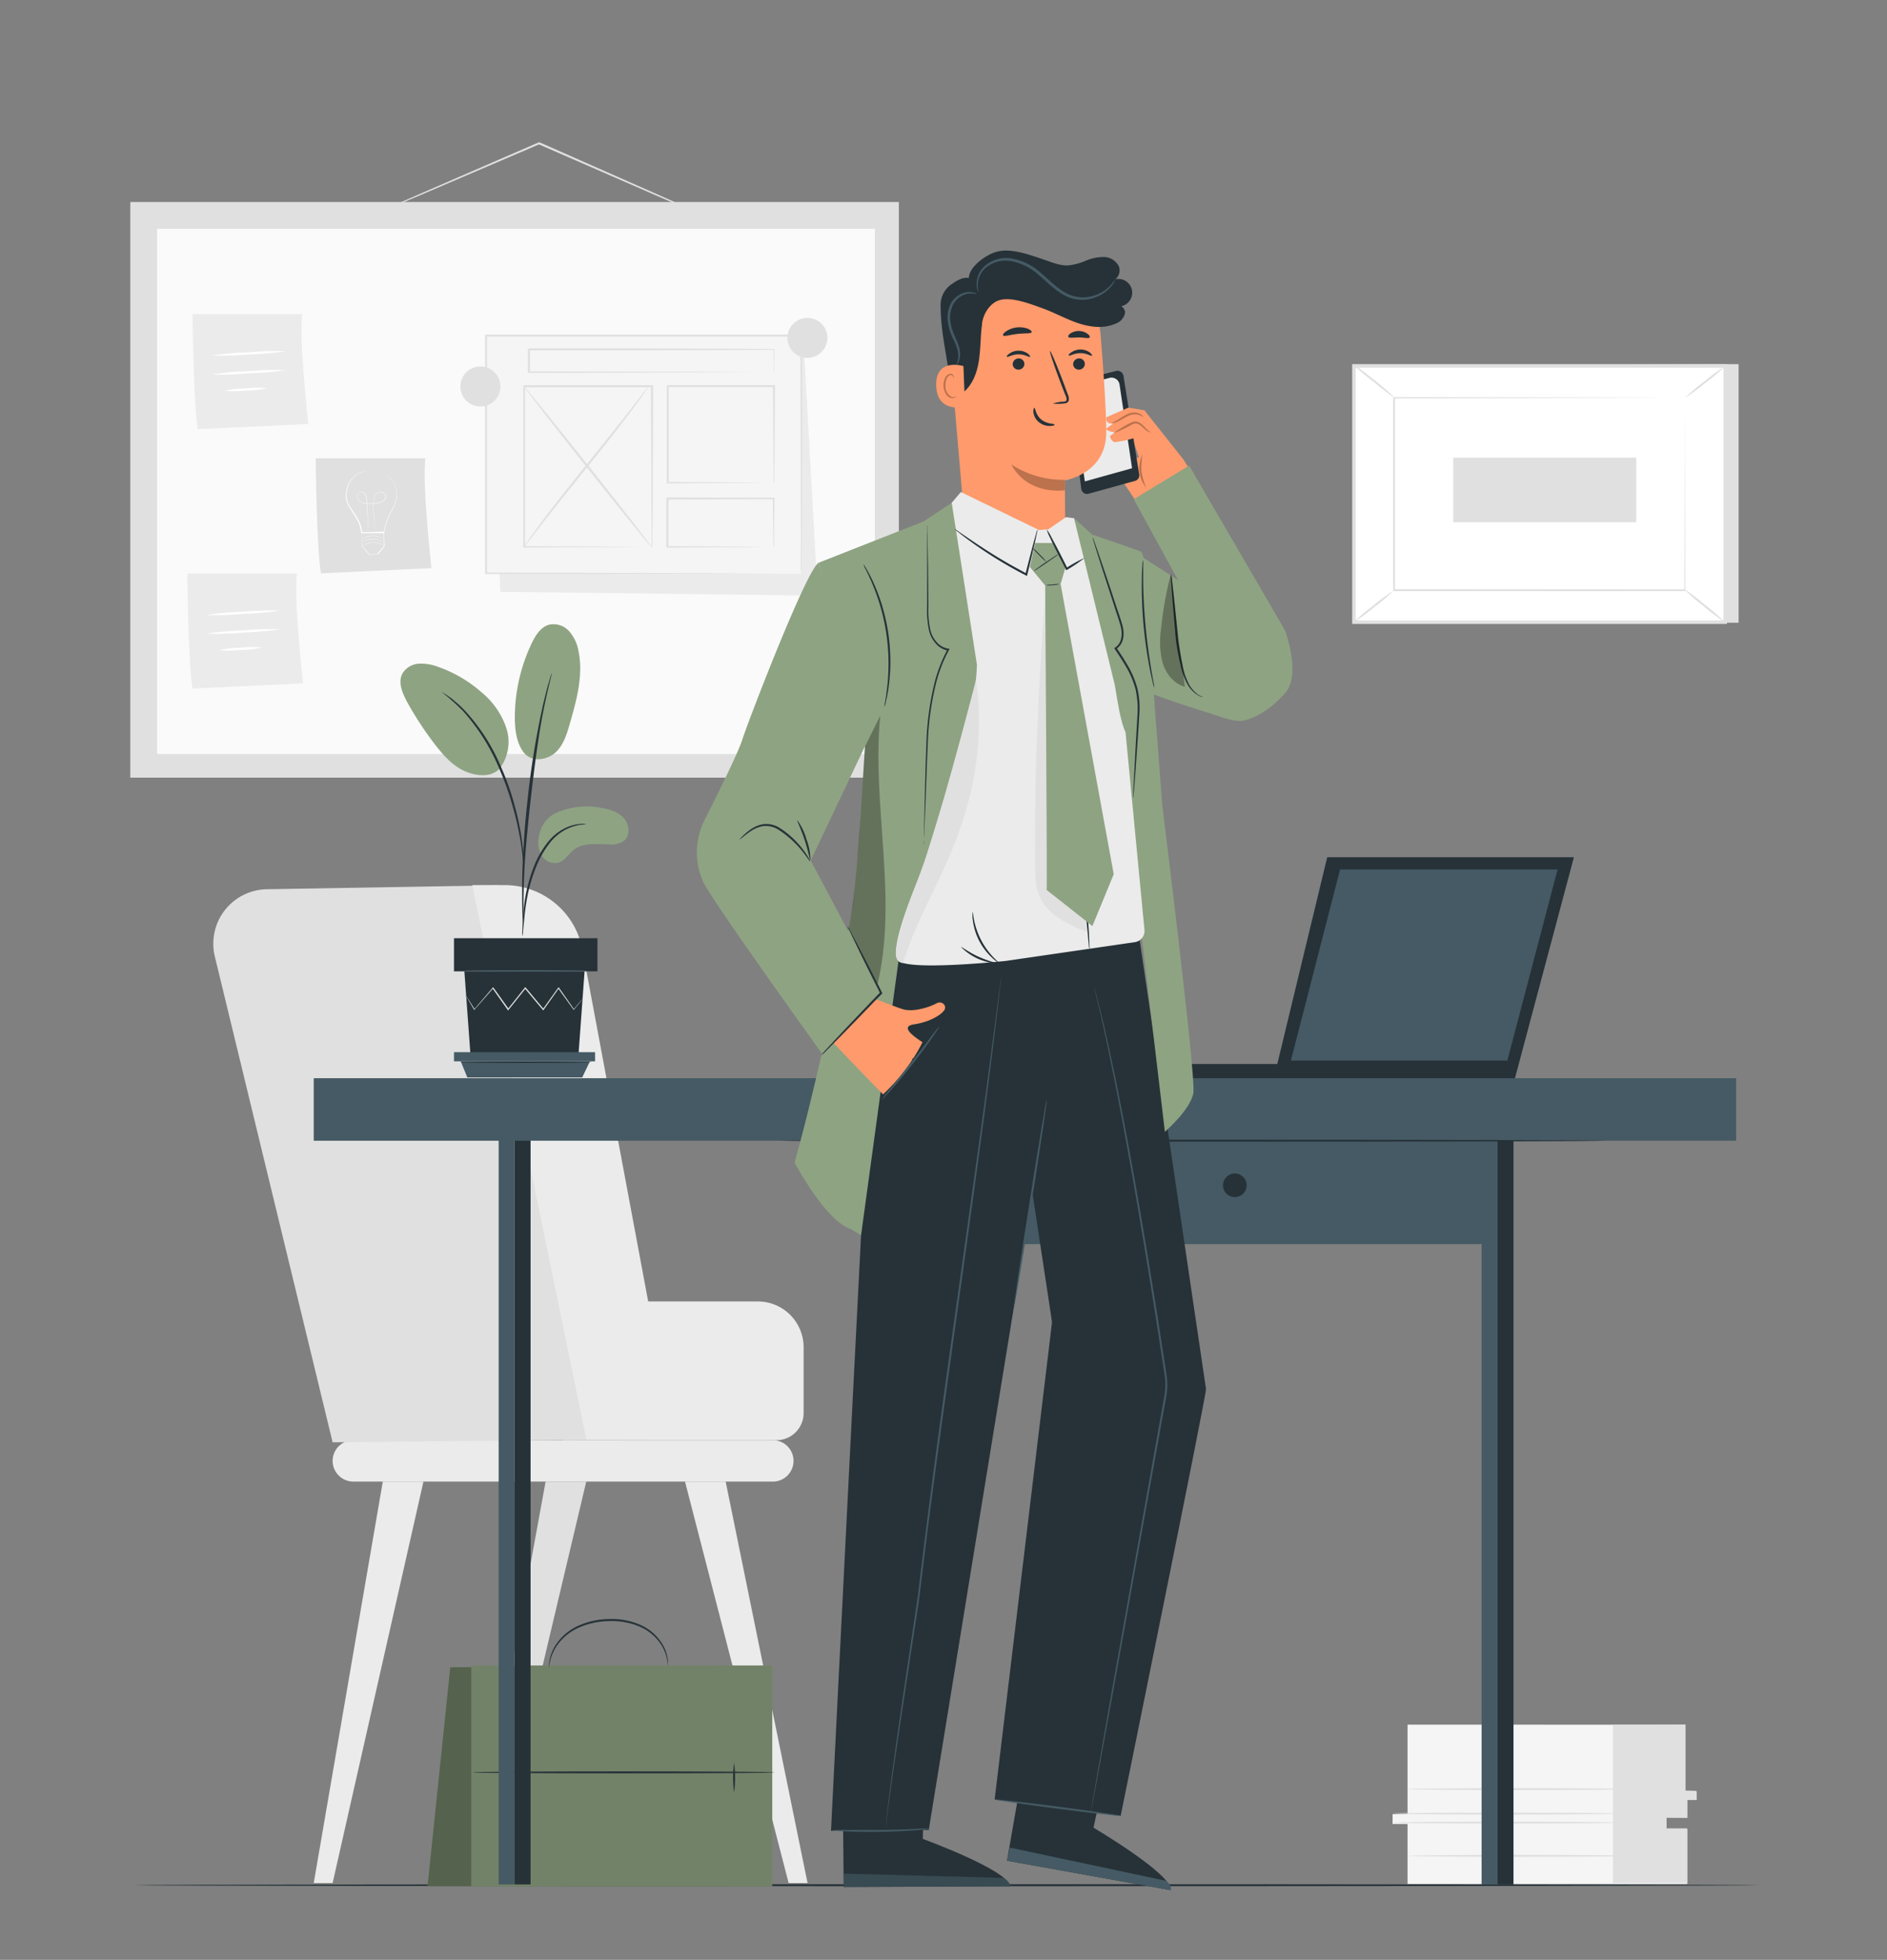 <svg xmlns="http://www.w3.org/2000/svg" viewBox="0 0 479.49 497.87"><rect x="0" y="0" width="479.49" height="497.87" fill="#808080" stroke="none"/><defs><style>.cls-1{fill:#e0e0e0;}.cls-2{fill:#fff;}.cls-3{fill:#fafafa;}.cls-4{fill:#ebebeb;}.cls-5{fill:#f5f5f5;}.cls-6{fill:#263238;}.cls-7{fill:#8ea382;}.cls-8{opacity:0.4;}.cls-9{opacity:0.2;}.cls-10{fill:#455a64;}.cls-11{fill:#ff9a6c;}.cls-12{fill:#bb724d;}.cls-13{opacity:0.6;}.cls-14{opacity:0.3;}</style></defs><title>login2</title><g id="Desk"><polygon class="cls-1" points="441.78 92.5 441.78 158.19 347.44 158.19 344.04 92.96 441.78 92.5"/><rect class="cls-2" x="358.67" y="78.33" width="65.09" height="94.35" transform="translate(265.7 516.72) rotate(-90)"/><path class="cls-1" d="M438.83,158.5H343.59v-66h95.24Zm-94.34-.9h93.45V93.41H344.49Z"/><rect class="cls-2" x="354.26" y="101.05" width="73.91" height="48.92"/><path class="cls-1" d="M428.17,101.05h-1.42l-4.06,0-15.23.06-53.2.1.21-.21c0,14.94,0,31.5,0,48.91h0l-.23-.24,73.91.05L428,150c0-14.89.07-27.1.1-35.6,0-4.24,0-7.56.05-9.84,0-1.12,0-2,0-2.58s0-.9,0-.9,0,.28,0,.86,0,1.44,0,2.55c0,2.26,0,5.57,0,9.8,0,8.53.06,20.77.1,35.71v.18h-.18l-73.91,0H354V150h0c0-17.41,0-34,0-48.91v-.22h.22l53.34.11,15.18.06,4,0,1,0Z"/><path class="cls-1" d="M344,92.78a7.64,7.64,0,0,1,1.62,1c1,.7,2.28,1.69,3.7,2.82s2.67,2.21,3.55,3a7.85,7.85,0,0,1,1.35,1.38,64,64,0,0,1-5.19-4A51.13,51.13,0,0,1,344,92.78Z"/><path class="cls-1" d="M438.38,93a46.38,46.38,0,0,1-5,4.23,46.26,46.26,0,0,1-5.25,3.86,46.38,46.38,0,0,1,5-4.23A46.26,46.26,0,0,1,438.38,93Z"/><path class="cls-2" d="M438.31,158.06l-10.52-8.52"/><path class="cls-1" d="M427.79,149.54a48.83,48.83,0,0,1,5.41,4.08,49.55,49.55,0,0,1,5.11,4.44A50.41,50.41,0,0,1,432.9,154,49.55,49.55,0,0,1,427.79,149.54Z"/><path class="cls-1" d="M344,158.05a45.35,45.35,0,0,1,4.91-4.18,44.82,44.82,0,0,1,5.2-3.82,44.73,44.73,0,0,1-4.91,4.19A45.39,45.39,0,0,1,344,158.05Z"/><rect class="cls-1" x="384.33" y="101.23" width="16.38" height="46.5" transform="translate(268.04 516.99) rotate(-90)"/><path class="cls-1" d="M181,55.69s-.08,0-.23-.07l-.67-.26-2.52-1-9.24-4L137.9,37.1l-1.05-.46h.22l-29.8,12.74-9,3.79-2.46,1a5.67,5.67,0,0,1-.87.32,5.14,5.14,0,0,1,.82-.42L98.17,53l9-3.95,29.73-12.89.11,0,.11,0,1.05.46L168.46,50l9.18,4.12,2.48,1.15.64.31A.88.88,0,0,1,181,55.69Z"/><rect class="cls-1" x="33.11" y="51.32" width="195.29" height="146.23"/><rect class="cls-3" x="39.93" y="58.12" width="182.37" height="133.42"/><path class="cls-1" d="M80.22,116.42s.19,22.39,1.33,29.23l28.09-1.33s-2.47-22-1.52-27.9Z"/><path class="cls-2" d="M94.05,119.58h.41a6.62,6.62,0,0,1,1.17.06,6.22,6.22,0,0,1,1.78.53,5.68,5.68,0,0,1,2,1.54,6.86,6.86,0,0,1,1.35,2.7,6.53,6.53,0,0,1-.3,3.47,10.38,10.38,0,0,1-.79,1.74,18,18,0,0,0-.9,1.75,14.72,14.72,0,0,0-1.13,4l0,.09h-.09l-2.77,0-2.91,0h-.1v-.1a8.16,8.16,0,0,0-1.35-3.84c-.33-.58-.7-1.12-1-1.66a15.05,15.05,0,0,1-1-1.61,5.38,5.38,0,0,1-.44-3.42,7.22,7.22,0,0,1,1.08-2.8,5.39,5.39,0,0,1,1.83-1.65,6.93,6.93,0,0,1,1.72-.67,7.14,7.14,0,0,1,1.15-.18,1.63,1.63,0,0,1,.3,0h.1s0,0-.1,0l-.3,0a8,8,0,0,0-1.13.22,6.92,6.92,0,0,0-1.69.69,5.38,5.38,0,0,0-1.77,1.63,7.28,7.28,0,0,0-1,2.74,5.26,5.26,0,0,0,.44,3.32,17.1,17.1,0,0,0,1,1.58c.34.54.72,1.09,1.06,1.66a8.54,8.54,0,0,1,1.38,3.94l-.1-.1,2.91-.05,2.77,0-.1.09a15,15,0,0,1,1.16-4,16.36,16.36,0,0,1,.91-1.77,9.24,9.24,0,0,0,.78-1.7,6.28,6.28,0,0,0,.31-3.37,6.57,6.57,0,0,0-1.29-2.65,5.8,5.8,0,0,0-1.88-1.53,6.59,6.59,0,0,0-1.75-.56,7.2,7.2,0,0,0-1.16-.09h-.3C94.09,119.59,94.05,119.59,94.05,119.58Z"/><path class="cls-2" d="M95.49,135.19a.62.62,0,0,0,0-.09l0-.26c0-.24-.08-.57-.15-1-.12-.87-.31-2.13-.44-3.7,0-.39-.06-.81-.07-1.24s0-.87,0-1.34a3.7,3.7,0,0,1,.32-1.4,2.12,2.12,0,0,1,1.07-1.08,1.45,1.45,0,0,1,1.53.29,1.11,1.11,0,0,1,.33.77,1.4,1.4,0,0,1-.29.81,1.81,1.81,0,0,1-.68.54,3,3,0,0,1-.83.28,10.44,10.44,0,0,1-1.77.21,10.63,10.63,0,0,1-1.79-.09,3.38,3.38,0,0,1-.84-.24,2.11,2.11,0,0,1-.71-.51,1.59,1.59,0,0,1-.41-.75,1.31,1.31,0,0,1,.1-.83,1.13,1.13,0,0,1,.59-.57,1,1,0,0,1,.8,0,1.44,1.44,0,0,1,.59.5,2.15,2.15,0,0,1,.3.7,8,8,0,0,1,.14,1.44c.05.92.1,1.78.14,2.57.08,1.57.14,2.84.19,3.72,0,.44,0,.78,0,1v.26a.21.21,0,0,1,0,.09.62.62,0,0,0,0-.09c0-.06,0-.15,0-.26s0-.58-.07-1c0-.89-.12-2.16-.21-3.73-.05-.79-.1-1.65-.15-2.57a8.64,8.64,0,0,0-.14-1.42,2,2,0,0,0-.29-.67,1.4,1.4,0,0,0-.57-.48.92.92,0,0,0-.73,0,1.05,1.05,0,0,0-.54.54,1.14,1.14,0,0,0-.1.77,1.51,1.51,0,0,0,.39.71,2.54,2.54,0,0,0,1.51.73,11.41,11.41,0,0,0,1.76.08,10.2,10.2,0,0,0,1.76-.2,4.28,4.28,0,0,0,.81-.27,1.76,1.76,0,0,0,.65-.52,1.26,1.26,0,0,0,.27-.76,1,1,0,0,0-.3-.71,1.37,1.37,0,0,0-1.44-.27,2.07,2.07,0,0,0-1,1,3.75,3.75,0,0,0-.32,1.38c0,.45,0,.9,0,1.33s0,.84.06,1.23c.12,1.57.3,2.84.41,3.71.06.43.11.77.14,1l0,.27Z"/><path class="cls-2" d="M91.8,135.33s0,.35.07.94.08,1.49.12,2.43l0-.06,1.89,2.18-.1,0,2.19-.12-.09,0L97,139.37l.54-.66,0,.08c0-1.28,0-2.49-.08-3.6l.12.12-4.08,0H92.24a2.3,2.3,0,0,1-.44,0,1.7,1.7,0,0,1,.39,0l1.15-.06,4.15-.17h.12v.12c0,1.1.07,2.32.11,3.6v0l0,0-.54.67c-.38.45-.74.9-1.09,1.32l0,0H96l-2.18.11h-.06l0,0-1.86-2.21,0,0v0c0-1,0-1.8,0-2.5A5.79,5.79,0,0,1,91.8,135.33Z"/><path class="cls-2" d="M97.44,138.5l-.21-.09a5,5,0,0,0-.57-.22,5.38,5.38,0,0,0-3.92.12c-.24.09-.43.19-.56.25s-.19.11-.2.1l.19-.13a4.22,4.22,0,0,1,.54-.28,5.12,5.12,0,0,1,2-.45,5,5,0,0,1,2,.33,4.24,4.24,0,0,1,.57.25Z"/><path class="cls-2" d="M97.44,137.62a1,1,0,0,1-.21-.08,4.68,4.68,0,0,0-.57-.23,5.67,5.67,0,0,0-2-.3,5.44,5.44,0,0,0-2,.42c-.24.1-.43.19-.56.26l-.2.1.19-.13a4,4,0,0,1,.54-.29,5.25,5.25,0,0,1,4-.12,6.1,6.1,0,0,1,.57.25Z"/><path class="cls-2" d="M97.39,136.79s-.08,0-.21-.09a5,5,0,0,0-.57-.22,5.44,5.44,0,0,0-2-.3,5.55,5.55,0,0,0-2,.42l-.55.26-.2.1a.61.61,0,0,1,.18-.13,5.11,5.11,0,0,1,.55-.29,5.3,5.3,0,0,1,2-.45,5.48,5.48,0,0,1,2,.33,3.53,3.53,0,0,1,.56.25Z"/><path class="cls-4" d="M48.93,79.8s.19,22.4,1.33,29.23l28.09-1.33s-2.47-22-1.52-27.9Z"/><path class="cls-2" d="M72.6,89.21a81,81,0,0,1-9.41.84,82.18,82.18,0,0,1-9.44.29,81,81,0,0,1,9.41-.84A82.16,82.16,0,0,1,72.6,89.21Z"/><path class="cls-2" d="M72.61,94a81.28,81.28,0,0,1-9.41.84,81,81,0,0,1-9.44.3,79.53,79.53,0,0,1,9.4-.85A82.34,82.34,0,0,1,72.61,94Z"/><path class="cls-2" d="M67.83,98.61a26.72,26.72,0,0,1-5.35.6,26.65,26.65,0,0,1-5.39.05,25.91,25.91,0,0,1,5.36-.6A26.57,26.57,0,0,1,67.83,98.61Z"/><path class="cls-4" d="M47.6,145.69s.19,22.4,1.33,29.23L77,173.6s-2.47-22-1.52-27.91Z"/><path class="cls-2" d="M71.27,155.1a81,81,0,0,1-9.41.84,81,81,0,0,1-9.44.3,79.57,79.57,0,0,1,9.41-.85A82.16,82.16,0,0,1,71.27,155.1Z"/><path class="cls-2" d="M71.28,159.85a84,84,0,0,1-9.41.84,82.18,82.18,0,0,1-9.44.29,81,81,0,0,1,9.41-.84A79.52,79.52,0,0,1,71.28,159.85Z"/><path class="cls-2" d="M66.5,164.5a25.87,25.87,0,0,1-5.35.6,26.65,26.65,0,0,1-5.39.05,26.76,26.76,0,0,1,5.36-.6A26.57,26.57,0,0,1,66.5,164.5Z"/><polygon class="cls-4" points="124.37 85.74 127.15 150.34 207.79 151.31 204.18 86.59 124.37 85.74"/><rect class="cls-5" x="123.44" y="85.27" width="80.11" height="60.49"/><path class="cls-1" d="M203.54,145.76s0-.39,0-1.12,0-1.82,0-3.23c0-2.83,0-7-.06-12.24,0-10.54-.06-25.64-.11-43.9l.22.23-80.1,0h0l.27-.28c0,21.76,0,42.36,0,60.49l-.24-.25,57.78.13,16.43.06,4.37,0,1.13,0h.39l-.36,0h-1.1l-4.32,0-16.38.07-57.94.12h-.25v-.25c0-18.13,0-38.73,0-60.49V85h.28l80.1,0h.23v.22c-.05,18.32-.09,33.46-.12,44.05,0,5.25,0,9.36-.06,12.18,0,1.39,0,2.45,0,3.19S203.54,145.76,203.54,145.76Z"/><rect class="cls-5" x="133.1" y="98.09" width="32.47" height="40.87"/><path class="cls-1" d="M165.57,139s0-.08,0-.21l0-.58c0-.54,0-1.28,0-2.23,0-2,0-4.81-.06-8.39,0-7.19-.07-17.37-.12-29.46l.24.25-32.47,0,.27-.26h0v11.11c0,3.63,0,7.17,0,10.6,0,6.86,0,13.3,0,19.14l-.23-.23,23.51.12,6.6.06,1.75,0,.61,0a5.48,5.48,0,0,1-.56,0l-1.71,0-6.55.06-23.65.12h-.23V139c0-5.84,0-12.28,0-19.14,0-3.43,0-7,0-10.6,0-1.82,0-3.66,0-5.51v-5.6h0l.28-.29,32.47,0h.25v.25c0,12.15-.09,22.39-.12,29.62,0,3.55,0,6.37-.07,8.33q0,1.4,0,2.19c0,.22,0,.4,0,.55S165.58,139,165.57,139Z"/><rect class="cls-5" x="134.34" y="88.74" width="62.23" height="5.89"/><path class="cls-1" d="M196.58,94.63a2.45,2.45,0,0,1,0-.41c0-.28,0-.66,0-1.14,0-1,0-2.48-.06-4.34l.11.11c-10.5.1-34.42.16-62.23.16h0c.55-.55.16-.15.28-.27h0v5.87l-.28-.28,44.12.12,13.24.08,3.6,0,.94,0a1.37,1.37,0,0,1,.34,0h-.3l-.91,0-3.54,0-13.17.08-44.32.12h-.27V88.76h0c.12-.12-.28.27.27-.28h0c27.81,0,51.73.07,62.23.17h.11v.11c0,1.89-.05,3.37-.07,4.41,0,.46,0,.83,0,1.11S196.58,94.63,196.58,94.63Z"/><rect class="cls-5" x="169.55" y="98.09" width="27.03" height="24.63"/><path class="cls-1" d="M196.58,122.72a3.23,3.23,0,0,1,0-.48l0-1.33c0-1.21,0-2.9-.06-5,0-4.34-.07-10.46-.12-17.8l.24.23-27,0,.27-.27h0v6.59q0,3.26,0,6.36c0,4.13,0,8,0,11.66l-.24-.24,19.49.12,5.54.06,1.47,0,.53,0a2.62,2.62,0,0,1-.48,0l-1.42,0-5.48.06-19.65.12h-.24v-.24c0-3.61,0-7.53,0-11.66q0-3.11,0-6.36V98.11h0l.28-.28,27,0h.23v.24c-.05,7.41-.09,13.58-.12,17.94,0,2.11-.05,3.78-.06,5,0,.54,0,1,0,1.3A3.14,3.14,0,0,1,196.58,122.72Z"/><rect class="cls-5" x="169.55" y="126.58" width="27.03" height="12.38"/><path class="cls-1" d="M196.58,139a7,7,0,0,1-.05-.9l-.05-2.48c0-2.19-.06-5.25-.1-9l.2.2-27,.08c-.25.24.33-.34.27-.28h0V133c0,2.07,0,4.08,0,6l-.26-.26,19.33.12,5.63.07,1.52,0,.55,0a2.83,2.83,0,0,1-.49,0l-1.47,0-5.57.07-19.5.13h-.26V139c0-1.92,0-3.93,0-6,0-1,0-2.09,0-3.15v-3.22h0c-.06.06.52-.52.28-.27l27,.07h.2v.2c-.05,3.8-.08,6.9-.11,9.12,0,1,0,1.83,0,2.44S196.59,139,196.58,139Z"/><path class="cls-2" d="M164.77,98.16c-10.05,13.89-21.62,26.91-31.67,40.8"/><path class="cls-1" d="M133.1,139a2,2,0,0,1,.26-.46l.85-1.24c.75-1.08,1.86-2.61,3.25-4.49,2.79-3.75,6.79-8.83,11.26-14.38s8.51-10.59,11.37-14.28l3.39-4.38.93-1.18q.33-.4.36-.39a2.38,2.38,0,0,1-.27.46c-.23.33-.51.74-.84,1.24-.75,1.08-1.86,2.61-3.26,4.48-2.79,3.76-6.78,8.84-11.25,14.39s-8.51,10.59-11.38,14.28l-3.38,4.37-.94,1.19A2.25,2.25,0,0,1,133.1,139Z"/><line class="cls-2" x1="133.1" y1="98.09" x2="165.57" y2="138.96"/><path class="cls-1" d="M165.57,139c-.12.09-7.48-9-16.45-20.26S133,98.18,133.1,98.09s7.48,9,16.45,20.26S165.69,138.86,165.57,139Z"/><path class="cls-1" d="M127.15,98.18a5.08,5.08,0,1,1-5.08-5.08A5.08,5.08,0,0,1,127.15,98.18Z"/><path class="cls-1" d="M210.24,85.84a5.08,5.08,0,1,1-5.08-5.08A5.07,5.07,0,0,1,210.24,85.84Z"/><path class="cls-5" d="M357.66,438.11v22.77h-3.8v2.47h3.8v15.24h71.07V464.73h-5.26v-3h5.26v-4.54h2.34v-2.06h-2.78v-17Z"/><polygon class="cls-1" points="409.86 438.18 409.86 478.34 428.73 478.34 428.73 464.47 423.47 464.47 423.47 461.7 428.73 461.8 428.73 457.27 431.12 457.27 431.07 454.93 428.29 454.86 428.29 438.11 409.86 438.18"/><path class="cls-1" d="M411.2,463c0,.14-12.86.25-28.72.25s-28.72-.11-28.72-.25,12.85-.26,28.72-.26S411.2,462.89,411.2,463Z"/><path class="cls-1" d="M411.2,460.71c0,.14-12.86.26-28.72.26s-28.72-.12-28.72-.26,12.85-.25,28.72-.25S411.2,460.57,411.2,460.71Z"/><path class="cls-1" d="M414.89,454.49c0,.14-12.86.25-28.72.25s-28.72-.11-28.72-.25,12.85-.26,28.72-.26S414.89,454.35,414.89,454.49Z"/><path class="cls-1" d="M415.25,471.45c0,.14-12.86.25-28.73.25s-28.72-.11-28.72-.25,12.86-.25,28.72-.25S415.25,471.31,415.25,471.45Z"/><path class="cls-4" d="M143.08,365.86H197.3a6.9,6.9,0,0,0,6.9-6.91v-16.7a11.64,11.64,0,0,0-11.64-11.64H142.67Z"/><path class="cls-4" d="M196.39,376.37H89.78a5.27,5.27,0,0,1-5.26-5.26h0a5.26,5.26,0,0,1,5.26-5.25H196.39a5.25,5.25,0,0,1,5.25,5.25h0A5.26,5.26,0,0,1,196.39,376.37Z"/><path class="cls-1" d="M68.05,225.89l58.65-1,37.23,140.7-79.41.8L54.59,243A13.85,13.85,0,0,1,68.05,225.89Z"/><polygon class="cls-4" points="97.27 376.37 79.72 478.35 84.52 478.35 107.6 376.37 97.27 376.37"/><polygon class="cls-1" points="138.64 376.37 119.99 478.35 124.8 478.35 148.97 376.37 138.64 376.37"/><polygon class="cls-4" points="184.39 376.37 205.2 478.35 200.39 478.35 174.06 376.37 184.39 376.37"/><path class="cls-4" d="M120,224.85,149,365.7h22.26L148,241.25a20.05,20.05,0,0,0-19.71-16.4Z"/><path class="cls-6" d="M447.18,478.9c0,.15-92.52.26-206.61.26s-206.63-.11-206.63-.26,92.49-.26,206.63-.26S447.18,478.76,447.18,478.9Z"/><polygon class="cls-7" points="185.09 479.19 108.63 479.19 114.41 423.53 185.09 423.08 185.09 479.19"/><g class="cls-8"><polygon points="185.09 479.19 108.63 479.19 114.41 423.53 185.09 423.08 185.09 479.19"/></g><rect class="cls-7" x="119.77" y="423.08" width="76.46" height="56.11"/><g class="cls-9"><rect x="119.77" y="423.08" width="76.46" height="56.11"/></g><path class="cls-6" d="M196.88,450.24c0,.15-17.2.26-38.42.26s-38.42-.11-38.42-.26,17.2-.26,38.42-.26S196.88,450.1,196.88,450.24Z"/><path class="cls-6" d="M133.4,455.65a34.13,34.13,0,0,1,0-8.41,34.13,34.13,0,0,1,0,8.41Z"/><path class="cls-6" d="M186.53,455.34a27.17,27.17,0,0,1,0-7.5,27.17,27.17,0,0,1,0,7.5Z"/><path class="cls-6" d="M169.72,423.37c-.05,0,0-.61-.18-1.67a10.74,10.74,0,0,0-1.7-4.15,12.27,12.27,0,0,0-5.05-4.23,18,18,0,0,0-8-1.51,19.48,19.48,0,0,0-8,1.79,13.19,13.19,0,0,0-5.11,4.21,11.32,11.32,0,0,0-1.87,4.08c-.24,1-.25,1.65-.3,1.64a2.06,2.06,0,0,1,0-.43,6.73,6.73,0,0,1,.12-1.25,10.77,10.77,0,0,1,1.77-4.25,13.32,13.32,0,0,1,5.2-4.44,19.62,19.62,0,0,1,8.15-1.87,18.14,18.14,0,0,1,8.2,1.59,12.39,12.39,0,0,1,5.16,4.47,10.14,10.14,0,0,1,1.59,4.33,7.09,7.09,0,0,1,0,1.25A1.29,1.29,0,0,1,169.72,423.37Z"/><path class="cls-7" d="M141,206.65a18.92,18.92,0,0,1,11.72-1.43c2.13.35,4.34,1,5.79,2.59s1.72,4.41.06,5.78a5.5,5.5,0,0,1-3.65.92c-3.1,0-6.53-.58-9,1.29-1.41,1.06-2.35,2.83-4,3.35a4,4,0,0,1-4.39-2,6.81,6.81,0,0,1-.5-5A7.68,7.68,0,0,1,141,206.65Z"/><path class="cls-7" d="M132.87,190.88c2.18,3.11,6.42,2.08,8.39.18s2.79-4.65,3.55-7.28c1.72-6,3.46-12.29,2.18-18.41a10.26,10.26,0,0,0-2.35-5,5.35,5.35,0,0,0-5.06-1.69c-2.14.57-3.47,2.66-4.43,4.65a43.86,43.86,0,0,0-4.33,18.83c0,3,.34,6.22,2.05,8.72"/><path class="cls-7" d="M126.89,195.35a11.34,11.34,0,0,0,1.76-10.43,20,20,0,0,0-6.17-8.95,33.3,33.3,0,0,0-11.06-6.53,11.84,11.84,0,0,0-5-.84,5.23,5.23,0,0,0-4.18,2.52c-1.16,2.22,0,4.91,1.16,7.11a85.3,85.3,0,0,0,7.26,11.06c2.18,2.81,4.68,5.57,8,6.84s6.77,1.12,8.52-1.18"/><path class="cls-6" d="M132.73,237.85a7.46,7.46,0,0,0,.19-1.42c.1-1,.23-2.32.38-3.86a56.14,56.14,0,0,1,.87-5.66,43.24,43.24,0,0,1,2.06-6.69,24.46,24.46,0,0,1,3.41-6,12.73,12.73,0,0,1,4.31-3.59,12.23,12.23,0,0,1,3.64-1.13,7.2,7.2,0,0,0,1.41-.21,7.28,7.28,0,0,0-1.44,0,10.86,10.86,0,0,0-3.79,1,12.7,12.7,0,0,0-4.55,3.62,24.3,24.3,0,0,0-3.54,6.16,40.82,40.82,0,0,0-2,6.8,47.68,47.68,0,0,0-.75,5.73c-.12,1.64-.17,3-.19,3.89A6.69,6.69,0,0,0,132.73,237.85Z"/><path class="cls-6" d="M133,234.88a2.5,2.5,0,0,0,0-.66v-1.88c0-1.63,0-4,.08-6.9.14-5.82.64-12.08,1.61-20.92.92-8.31,2.15-18,3.45-24.26.28-1.43.56-2.72.82-3.84s.47-2.1.68-2.89.32-1.35.44-1.83a2.76,2.76,0,0,0,.11-.64,2.37,2.37,0,0,0-.23.61l-.54,1.8c-.24.78-.49,1.75-.77,2.87s-.61,2.41-.91,3.84a211.71,211.71,0,0,0-3.63,22.51c-1,8.85-1.4,16.91-1.44,22.75,0,2.91,0,5.28.1,6.91,0,.76.08,1.38.11,1.87A3.55,3.55,0,0,0,133,234.88Z"/><path class="cls-6" d="M133,219.33a11.78,11.78,0,0,0,0-2c-.07-1.26-.25-3.08-.6-5.32a70.73,70.73,0,0,0-1.73-7.74,63.72,63.72,0,0,0-3.24-9.15,48.86,48.86,0,0,0-9.5-14.81,25.25,25.25,0,0,0-2.24-2.07c-.34-.29-.65-.58-.95-.81l-.87-.6a13.2,13.2,0,0,0-1.65-1.06,59.81,59.81,0,0,1,5.41,4.83,51.49,51.49,0,0,1,9.27,14.75,72.23,72.23,0,0,1,3.25,9.07c.85,2.85,1.41,5.46,1.84,7.67s.64,4,.78,5.26A13.26,13.26,0,0,0,133,219.33Z"/><polygon class="cls-6" points="118 246.75 119.56 268.1 146.98 268.1 148.54 246.75 118 246.75"/><rect class="cls-6" x="115.36" y="238.34" width="36.45" height="8.41"/><polygon class="cls-10" points="115.36 267.28 115.36 269.61 117.07 269.61 151.21 269.61 151.21 267.28 115.36 267.28"/><polygon class="cls-10" points="118.75 273.71 117.07 269.61 149.9 269.61 147.94 273.71 118.75 273.71"/><path class="cls-1" d="M148,253.73a.89.89,0,0,1-.13.19l-.41.55-1.6,2-.07.09-.06-.09-3.93-5.43h.23l-3.87,5.47-.12.17-.13-.16-4.58-5.45h.26c-.08.1-.17.2-.25.31l-4.1,5.14-.14.17-.12-.18-3.87-5.47h.23l-4.76,5.43-.09.09-.06-.11L119,254l-.39-.67a1,1,0,0,1-.11-.23s.06.06.16.21l.42.64,1.57,2.46h-.15l4.68-5.49.12-.14.11.15,3.9,5.44H129l4.09-5.14.25-.32.13-.16.14.16,4.57,5.46h-.26l3.9-5.44.12-.16.11.16,3.84,5.49h-.14c.7-.84,1.25-1.51,1.66-2l.44-.52C148,253.78,148,253.72,148,253.73Z"/><path class="cls-10" d="M148.92,246.61c0,.1-6.87.17-15.34.17s-15.35-.07-15.35-.17,6.87-.17,15.35-.17S148.92,246.52,148.92,246.61Z"/><path class="cls-6" d="M150.31,269.84c0,.09-7.47.17-16.68.17s-16.68-.08-16.68-.17,7.47-.17,16.68-.17S150.31,269.75,150.31,269.84Z"/><rect class="cls-6" x="292.16" y="270.29" width="80.28" height="3.9" transform="translate(664.6 544.48) rotate(180)"/><polygon class="cls-6" points="384.88 274.19 399.93 217.76 337.25 217.76 323.62 274.19 384.88 274.19"/><polygon class="cls-10" points="327.38 269.92 383.37 269.92 396.4 220.37 340.12 220.37 327.38 269.92"/><path class="cls-6" d="M383.76,270.42h-57l13-50.55h57.32Zm-55.74-1h55l12.77-48.55H340.51Z"/><rect class="cls-10" x="126.71" y="285.15" width="4.05" height="193.56"/><rect class="cls-6" x="130.77" y="285.7" width="4.05" height="193"/><rect class="cls-10" x="376.48" y="285.15" width="4.05" height="193.56"/><rect class="cls-6" x="380.53" y="285.7" width="4.05" height="193"/><rect class="cls-10" x="79.72" y="273.9" width="361.43" height="15.88"/><rect class="cls-10" x="242.94" y="289.78" width="135.57" height="26.28"/><path class="cls-6" d="M316.77,301.1a3,3,0,1,1-3-3A3,3,0,0,1,316.77,301.1Z"/><path class="cls-6" d="M408,289.78c0,.14-47,.26-104.9.26s-104.91-.12-104.91-.26,47-.26,104.91-.26S408,289.63,408,289.78Z"/><path class="cls-11" d="M282.94,103c.54,0,7.85,1.22,7.85,1.22l9.88,12.46,1.49,2.36-13.33,8.52-5.89-8.72-5-3.25a5.1,5.1,0,0,1,5.28-.54,15.62,15.62,0,0,0,6.23,1.22l-1.76-5-5.42-1.08Z"/><path class="cls-6" d="M283.57,94.24a1.55,1.55,0,0,1,1.91,1.26c.81,5.11,3.26,20.48,4,25a1.46,1.46,0,0,1-1.06,1.66l-11.82,3.27a1.47,1.47,0,0,1-1.85-1.24L271.6,98.68A1.55,1.55,0,0,1,272.75,97Z"/><path class="cls-4" d="M275.66,122.29l12-3.34-3.18-21.24A2.06,2.06,0,0,0,281.9,96l-9.61,2.56Z"/><path class="cls-11" d="M287.41,106.75,282,110.81s.44,1.41,1.27,1.52a33,33,0,0,0,5.16-1.1Z"/><path class="cls-11" d="M286.76,103.53,281.11,106s-.37,1.84,1.75,1.59L281,108.94s.47.82,2.83.92,4.65-3.17,4.65-3.17Z"/><path class="cls-12" d="M292.36,109.81c0,.08-.68-.06-1.44-.75a11.33,11.33,0,0,0-1.29-1.09,1.86,1.86,0,0,0-1.79-.23,33.08,33.08,0,0,1-4.91,2.32,25.37,25.37,0,0,1,4.73-2.81,2.27,2.27,0,0,1,1.21-.13,2.64,2.64,0,0,1,1,.45,9.74,9.74,0,0,1,1.29,1.22A9.38,9.38,0,0,0,292.36,109.81Z"/><path class="cls-12" d="M291.26,123.9a7.74,7.74,0,0,1-.9-8.5,17.83,17.83,0,0,0-.31,4.33A18.16,18.16,0,0,0,291.26,123.9Z"/><path class="cls-12" d="M290.51,106c-.07,0-.37-.37-1.09-.6a3.83,3.83,0,0,0-2.87.33c-1.07.5-2,1.15-2.75,1.47s-1.28.38-1.29.32.44-.25,1.12-.65,1.56-1.07,2.71-1.62a4.92,4.92,0,0,1,1.74-.47,3.28,3.28,0,0,1,1.47.27C290.35,105.45,290.57,106,290.51,106Z"/><path class="cls-7" d="M290.09,141.41l29.39,18.87-7.79,22.28s-20.11-6.2-19.74-6.86S290.09,141.41,290.09,141.41Z"/><path class="cls-6" d="M282.48,443l-4.62,21.29s20.09,11.85,19.62,15.87l-41.6-7.48,5.84-33.47Z"/><path class="cls-10" d="M255.88,472.7l.72-3.35,39.62,8.42s1.7,1.14,1.26,2.41Z"/><path class="cls-6" d="M235.17,445.37l-.69,21.77s21.9,8,22.17,12.05l-42.27.18-.32-34Z"/><g class="cls-13"><path class="cls-10" d="M214.38,479.37l.1-3.42,40.49,1.1s1.89.81,1.68,2.14Z"/></g><path class="cls-11" d="M241.3,88.31l4.3,49.95,25-2c.16-2.92-.05-14.22-.05-14.22s10.41-1.62,10.54-12c.06-5.06-.66-15.51-1.42-24.92a19.26,19.26,0,0,0-20.33-17.68h0A19.26,19.26,0,0,0,241.3,88.31Z"/><path class="cls-12" d="M270.59,121.89A24.18,24.18,0,0,1,257,118s3.21,7.49,13.59,6.55Z"/><path class="cls-6" d="M275.66,92.4a1.5,1.5,0,0,1-1.44,1.5,1.43,1.43,0,0,1-1.53-1.34,1.48,1.48,0,0,1,1.43-1.5A1.42,1.42,0,0,1,275.66,92.4Z"/><path class="cls-6" d="M277.46,90.35c-.18.19-1.31-.64-2.91-.64s-2.77.81-2.94.61.1-.43.61-.81a4.06,4.06,0,0,1,2.36-.72,3.94,3.94,0,0,1,2.32.74C277.39,89.91,277.55,90.26,277.46,90.35Z"/><path class="cls-6" d="M260.3,92.4a1.5,1.5,0,0,1-1.43,1.5,1.43,1.43,0,0,1-1.54-1.34,1.49,1.49,0,0,1,1.44-1.5A1.42,1.42,0,0,1,260.3,92.4Z"/><path class="cls-6" d="M261.74,90.65c-.18.19-1.31-.64-2.91-.64s-2.77.81-2.94.61.1-.44.61-.81a4,4,0,0,1,2.36-.72,3.91,3.91,0,0,1,2.31.74C261.66,90.21,261.83,90.56,261.74,90.65Z"/><path class="cls-6" d="M267.55,102.51a10.68,10.68,0,0,1,2.59-.47c.41,0,.8-.12.87-.4a2.17,2.17,0,0,0-.27-1.21c-.39-1-.79-2-1.21-3.11-1.68-4.43-2.89-8.07-2.71-8.14s1.68,3.47,3.36,7.9c.4,1.09.79,2.13,1.15,3.13a2.31,2.31,0,0,1,.21,1.6,1,1,0,0,1-.67.6,3.18,3.18,0,0,1-.69.1A10.72,10.72,0,0,1,267.55,102.51Z"/><path class="cls-6" d="M262.84,103.62c.26,0,.26,1.72,1.75,2.95s3.33,1,3.35,1.28-.42.34-1.2.36a4.32,4.32,0,0,1-2.79-1,3.78,3.78,0,0,1-1.36-2.48C262.53,104,262.72,103.61,262.84,103.62Z"/><path class="cls-6" d="M262.15,84.38c-.15.43-1.75.23-3.63.45s-3.39.74-3.64.35c-.11-.18.15-.59.76-1a6.06,6.06,0,0,1,2.71-1,6.26,6.26,0,0,1,2.84.33C261.88,83.83,262.22,84.17,262.15,84.38Z"/><path class="cls-6" d="M276.88,85.72c-.29.36-1.39,0-2.71,0s-2.45.24-2.71-.14c-.11-.18.07-.55.56-.89a3.81,3.81,0,0,1,2.2-.6,3.7,3.7,0,0,1,2.16.74C276.85,85.17,277,85.54,276.88,85.72Z"/><path class="cls-6" d="M252.6,76.89l-.06,0a8.17,8.17,0,0,0-3,5.29q0,.12,0,.21c-.41,3-.34,6-.77,9s-1.46,6-3.66,8c-.9.84-2.49,1.42-3.23.43a2.44,2.44,0,0,1-.37-1.36c-.56-7.16-2.52-13.52-2.5-21a6.3,6.3,0,0,1,2.62-5.14c1.57-1.13,3.48-2.29,5.23-1.47s4,4.09,5.35,5.48"/><path class="cls-11" d="M244.81,93c-.18-.08-7.16-2.12-6.93,5s7.33,5.42,7.33,5.21S244.81,93,244.81,93Z"/><path class="cls-12" d="M243,100.61s-.12.09-.33.19a1.21,1.21,0,0,1-.92,0,3.09,3.09,0,0,1-1.51-2.71,4.07,4.07,0,0,1,.29-1.78,1.45,1.45,0,0,1,.9-1,.65.65,0,0,1,.75.32c.1.2.06.34.09.35s.15-.12.09-.41a.81.81,0,0,0-.3-.44.89.89,0,0,0-.69-.16,1.75,1.75,0,0,0-1.26,1.14,4.21,4.21,0,0,0-.36,2c.09,1.43.86,2.75,1.9,3a1.33,1.33,0,0,0,1.13-.23C242.94,100.78,243,100.62,243,100.61Z"/><path class="cls-6" d="M246.55,72c-1.76-2.84,3-6.93,6.56-8s8.13.61,11.63,1.77c2.21.73,4.4,1.75,6.72,1.65A15.44,15.44,0,0,0,276,66.19a11.63,11.63,0,0,1,4.56-.9,4.31,4.31,0,0,1,3.74,2.38c.59,1.44-.25,3.42-1.8,3.63a3.5,3.5,0,1,1,.94,6.48c1-.77,2.56.5,2.43,1.76a3.67,3.67,0,0,1-2.43,2.69c-3,1.31-6.43.89-9.5-.14s-5.92-2.65-9-3.76-8.15-3.1-11.2-2c-2.25.79-3.82,3.5-5.09,2.9a4.31,4.31,0,0,1-2.25-3.2,12.27,12.27,0,0,1,.14-4.05"/><path class="cls-10" d="M283.33,71.1c-.06,0-.36.53-1.13,1.36A9.75,9.75,0,0,1,278.25,75a9,9,0,0,1-6.79-.28c-2.42-1.08-4.49-3.25-6.87-5.3a14.84,14.84,0,0,0-8-3.84A8.23,8.23,0,0,0,249.78,68a6.21,6.21,0,0,0-1.61,4.6,4.65,4.65,0,0,0,.31,1.31c.13.28.21.41.23.4a10.94,10.94,0,0,1-.27-1.73,6.13,6.13,0,0,1,1.71-4.24,7.76,7.76,0,0,1,6.38-2.05,14.39,14.39,0,0,1,7.6,3.73c2.34,2,4.48,4.23,7.07,5.35a9.34,9.34,0,0,0,7.22.15,9.47,9.47,0,0,0,4-2.83,6.34,6.34,0,0,0,.74-1.11C283.29,71.26,283.35,71.12,283.33,71.1Z"/><path class="cls-10" d="M243,92.71s.31-.2.58-.76a4.82,4.82,0,0,0,.35-2.58c-.15-2.3-2.18-4.76-2.44-7.92a7.15,7.15,0,0,1,.79-4.25,5.44,5.44,0,0,1,2.64-2.29,4.73,4.73,0,0,1,2.38-.32c.57.09.88.23.9.17s-.25-.25-.84-.44a4.51,4.51,0,0,0-2.61.13,5.73,5.73,0,0,0-3,2.42,7.57,7.57,0,0,0-.93,4.64A13.14,13.14,0,0,0,242.15,86a13.48,13.48,0,0,1,1.28,3.43A5.44,5.44,0,0,1,243,92.71Z"/><path class="cls-6" d="M284.76,461.28S306.43,355,306.45,352.86L267.74,332.4l-15,124.74Z"/><path class="cls-6" d="M236,464.85,266,280.62V240.88L222.6,244c-.51,1.55-11.44,221.11-11.44,221.11l4.22-.24H236"/><polygon class="cls-6" points="289.48 238.07 306.45 352.86 268.51 343.66 253.05 241.8 289.48 238.07"/><line class="cls-7" x1="297.95" y1="283.87" x2="296.02" y2="268.25"/><path class="cls-7" d="M296,287.51s6.59-5.66,7.25-9.93-7.91-73-7.91-73L291,147.73c0,1,.12-7.16-1.2-7.65-4-1.5-12.22-4.24-12.22-4.24l-4.7-4.22s8.44,36.07,10.08,45.94Z"/><path class="cls-7" d="M241.83,127.72l-7.1,4.72L208.1,142.92l11.82,44.61-1.58,25.87-1.52,16.45s-7.92,40.72-14.92,65.47c0,0,7.81,14.81,14.23,16.87l2.67,1.59,9.52-69.71,8.17-11c.79-1.06,1.52-2.15,2.21-3.27,2-3.27,6.58-10.7,10.23-16.43,4.81-7.57,11-24.78,9.17-32.12S241.83,127.72,241.83,127.72Z"/><path class="cls-6" d="M223.74,281.5A60.91,60.91,0,0,0,239,263.18"/><path class="cls-4" d="M241.83,127.72l6.41,41.12a59.11,59.11,0,0,1-2.6,15.51l-11.44,37s-9,20.17-5.88,22.75,27.3,0,27.3,0l32.74-4.76a2.87,2.87,0,0,0,2.45-3.12L286,186c-1.64-3.47-2.31-10.56-3-13.09l-10.08-41.26-2.06-.27-4.48,3.08-2.36.19L244.16,125Z"/><path class="cls-1" d="M235.86,216c5.29-16.49,12.14-43.29,12.14-43.29,2.13,14-.2,28.35-5.41,41.54-4.26,10.77-9.41,18.91-13,29.93l-.1.46s-2,.1-1.86-2.84,3-11.73,4.91-16.6S235.86,216,235.86,216Z"/><polygon class="cls-7" points="267.47 137.94 263.02 137.94 261.69 144.02 265.58 148.74 269.5 148.35 270.78 143.98 269.73 141.54 267.47 137.94"/><path class="cls-7" d="M293.42,173.5c1.4.28,16.86,10.68,22.48,9.56s10.17-6.42,10.77-7.13c3.19-3.79,1.19-11.63.27-14.59a9.57,9.57,0,0,0-.91-2.07l-23.87-41-14.07,8.55,14.6,26.65Z"/><path class="cls-7" d="M178.29,223.07a18.32,18.32,0,0,1,.86-15c3.24-6.41,8.38-16.77,9.46-20.16,1.6-5,16.55-43.8,19.49-45l13,43.88L206,218.61,223.74,252,209,267.85S181,228.93,178.74,224.12Q178.5,223.6,178.29,223.07Z"/><path class="cls-11" d="M224.4,278a49.57,49.57,0,0,0,7.39-8.72.32.32,0,0,1,0-.27.44.44,0,0,1,.3-.19,42.66,42.66,0,0,0,2.32-4.06c-2.47-1.61-5.7-4-2.19-4.54,4.32-.62,7.42-2.72,7.86-3.87s-1-2.18-2.14-1.45a15.82,15.82,0,0,1-4.16,1.44,10.49,10.49,0,0,1-3.53.22c-1.37-.15-7-2.59-8-2.77l-10.53,11.08S219.81,273.41,224.4,278Z"/><path class="cls-6" d="M293.32,174.72a5.31,5.31,0,0,1-.37-1.24c-.21-.8-.47-2-.76-3.42a112.14,112.14,0,0,1-1.63-11.45,109.42,109.42,0,0,1-.42-11.56c0-1.48.08-2.68.14-3.5a6.05,6.05,0,0,1,.14-1.28,5.41,5.41,0,0,1,.06,1.28c0,.93,0,2.11,0,3.5,0,2.95.17,7,.57,11.51s1,8.52,1.47,11.44l.6,3.44A6.94,6.94,0,0,1,293.32,174.72Z"/><path class="cls-6" d="M305.59,177.09s-.12,0-.33-.08a5.41,5.41,0,0,1-.89-.42,7.76,7.76,0,0,1-2.54-2.58,16.17,16.17,0,0,1-1.82-5,61.62,61.62,0,0,1-1.2-6.43c-.41-4.62-.77-8.77-1-11.8-.1-1.43-.18-2.63-.25-3.57a7.81,7.81,0,0,1,0-1.32,5.4,5.4,0,0,1,.22,1.3c.11.94.25,2.14.41,3.56.32,3,.74,7.19,1.15,11.77.29,2.27.72,4.43,1.15,6.38a16.94,16.94,0,0,0,1.66,5,8.26,8.26,0,0,0,2.34,2.6C305.17,176.88,305.61,177.05,305.59,177.09Z"/><g class="cls-14"><path d="M297.5,145.93A89.19,89.19,0,0,0,295,160a21.58,21.58,0,0,0,.45,8.48c.86,2.72,2.87,5.23,5.63,6q-1.89-13.9-3.33-27.88"/></g><g class="cls-14"><path d="M215.62,235.83s4.68,9.6,7.27,14.62c5.4-22.31-1.45-45.79.78-68.64l-3.9,7.87-1.11,18.21-.83,10.68S217,230.06,215.62,235.83Z"/></g><path class="cls-6" d="M219.39,143.32a7.44,7.44,0,0,1,.8,1.25c.24.41.53.91.83,1.52s.67,1.28,1,2.07a47.87,47.87,0,0,1,2.1,5.6,51.76,51.76,0,0,1,1.61,7.15,53.32,53.32,0,0,1,.52,7.31,46.13,46.13,0,0,1-.41,6c-.08.85-.24,1.6-.36,2.27s-.24,1.23-.36,1.69a7.38,7.38,0,0,1-.4,1.43,8.54,8.54,0,0,1,.21-1.47c.08-.46.18-1,.26-1.7s.22-1.42.29-2.26a54,54,0,0,0,.29-5.93,52,52,0,0,0-2.1-14.32,53.93,53.93,0,0,0-2-5.59c-.3-.79-.65-1.48-.92-2.09s-.53-1.13-.75-1.55A8,8,0,0,1,219.39,143.32Z"/><path class="cls-6" d="M205.86,218.87c-.08,0-.74-1.06-2-2.65a25.78,25.78,0,0,0-5.91-5.36,6.05,6.05,0,0,0-4.08-1,8.1,8.1,0,0,0-3.23,1.37c-1.69,1.17-2.62,2.08-2.68,2a3.31,3.31,0,0,1,.6-.68,15.48,15.48,0,0,1,1.87-1.62,8,8,0,0,1,3.37-1.54,6.31,6.31,0,0,1,4.42,1,23,23,0,0,1,5.93,5.57,19.55,19.55,0,0,1,1.36,2.06A2.72,2.72,0,0,1,205.86,218.87Z"/><path class="cls-6" d="M202.59,208.36a15.08,15.08,0,0,1,2.33,4.85,14.78,14.78,0,0,1,1,5.3c-.15,0-.54-2.34-1.46-5.14S202.45,208.43,202.59,208.36Z"/><path class="cls-6" d="M215.31,235.22a8.82,8.82,0,0,1,.75,1.28l1.9,3.59c1.59,3,3.76,7.3,6.17,12.07l.08.16-.12.14-1,1c-3.93,4.09-7.5,7.77-10.11,10.42L209.87,267a8.27,8.27,0,0,1-1.19,1.09,10.13,10.13,0,0,1,1-1.23l3-3.23c2.54-2.72,6.08-6.44,10-10.54.35-.35.69-.7,1-1l0,.29c-2.4-4.77-4.52-9-6-12.14l-1.75-3.66A7.7,7.7,0,0,1,215.31,235.22Z"/><path class="cls-6" d="M234.78,215.09a8,8,0,0,1,0-.86c0-.61,0-1.43,0-2.47.05-2.2.12-5.29.21-9.09s.19-8.4.4-13.48a73.31,73.31,0,0,1,2.24-16.37,38.09,38.09,0,0,1,3.16-7.91l.19.38a5.39,5.39,0,0,1-3.2-1.82,7.76,7.76,0,0,1-1.67-3.1,24.32,24.32,0,0,1-.52-6.48c0-4.08,0-7.71,0-10.76s0-5.41,0-7.12c0-.8,0-1.44,0-1.92a3,3,0,0,1,0-.66,4.73,4.73,0,0,1,.05.66c0,.48,0,1.12.05,1.92,0,1.71.06,4.13.11,7.12s.07,6.68.11,10.76a24.15,24.15,0,0,0,.54,6.34,7.38,7.38,0,0,0,1.57,2.91,5,5,0,0,0,2.9,1.64l.36.05-.17.33a37.35,37.35,0,0,0-3.11,7.8,74.43,74.43,0,0,0-2.26,16.26c-.24,5.06-.36,9.63-.52,13.46s-.28,6.89-.37,9.09c-.05,1-.09,1.85-.13,2.46A4.4,4.4,0,0,1,234.78,215.09Z"/><path class="cls-6" d="M277.64,136.47a2.21,2.21,0,0,1,.23.55c.15.41.35.95.58,1.61.51,1.46,1.21,3.5,2.07,6s1.89,5.62,3,9c.55,1.73,1.23,3.48,1.74,5.44a7.06,7.06,0,0,1,.13,3.11,4.15,4.15,0,0,1-1.79,2.72l.08-.36c.85,1.25,1.74,2.57,2.57,4a23.83,23.83,0,0,1,2.8,6.48,22.65,22.65,0,0,1,.45,6.55c-.24,4.16-.52,7.89-.73,11s-.42,5.61-.55,7.43q-.11,1.25-.18,2a3.13,3.13,0,0,1-.09.7,3.4,3.4,0,0,1,0-.7c0-.52,0-1.19.08-2,.09-1.81.22-4.34.38-7.43s.39-6.89.62-11a22.64,22.64,0,0,0-.47-6.41,23.45,23.45,0,0,0-2.75-6.33c-.82-1.38-1.7-2.7-2.54-3.95l-.15-.23.23-.14a3.63,3.63,0,0,0,1.55-2.39,6.72,6.72,0,0,0-.11-2.89c-.49-1.88-1.17-3.69-1.7-5.41-1.1-3.42-2.1-6.48-2.93-9.06s-1.45-4.57-1.91-6.05l-.5-1.64A4.52,4.52,0,0,1,277.64,136.47Z"/><path class="cls-10" d="M238.72,260.71a3.49,3.49,0,0,1-.46.82c-.32.5-.8,1.23-1.41,2.11-1.23,1.76-3,4.15-5,6.72s-3.94,4.84-5.36,6.45c-.72.8-1.3,1.44-1.72,1.87a3.57,3.57,0,0,1-.69.64,26.35,26.35,0,0,1,2.13-2.75c1.35-1.66,3.21-4,5.23-6.53s3.81-4.92,5.11-6.62A26.48,26.48,0,0,1,238.72,260.71Z"/><path class="cls-10" d="M254.39,247.8s0,.19,0,.57-.1.93-.18,1.64c-.17,1.47-.41,3.6-.72,6.33-.65,5.49-1.62,13.43-2.9,23.24-2.53,19.61-6.37,46.65-10.5,76.54-2.06,14.94-4,29.19-5.56,42.16-.42,3.25-.75,6.41-1.2,9.48l-1.37,8.91-2.42,16c-1.47,9.77-2.63,17.69-3.39,23.16-.38,2.74-.66,4.87-.83,6.31-.08.73-.14,1.28-.16,1.65a2.06,2.06,0,0,0,0,.42c0,.11.07,0,.06,0a.16.16,0,0,1,0,0s-.08,0-.08-.05a2.37,2.37,0,0,1,0-.42c0-.38.05-.93.11-1.66.14-1.45.39-3.58.74-6.32.69-5.49,1.8-13.41,3.22-23.2.72-4.89,1.51-10.25,2.36-16q.64-4.31,1.34-8.9c.45-3.06.78-6.24,1.19-9.48,1.58-13,3.46-27.23,5.51-42.18,4.13-29.88,8-56.92,10.65-76.51,1.3-9.79,2.34-17.71,3.07-23.22.35-2.72.63-4.85.82-6.31.09-.71.17-1.25.22-1.64S254.39,247.8,254.39,247.8Z"/><path class="cls-10" d="M277.2,460.3s0-.19.07-.55.15-.91.26-1.59c.25-1.42.6-3.48,1.05-6.11.93-5.33,2.28-13,3.94-22.48l13.19-74.1a17.67,17.67,0,0,0,.32-5.37c-.23-1.77-.53-3.57-.79-5.33q-.83-5.31-1.61-10.45c-1.08-6.84-2.15-13.44-3.2-19.72-2.08-12.57-4.1-23.85-5.9-33.31s-3.39-17.09-4.59-22.34c-.57-2.63-1.09-4.66-1.41-6-.15-.68-.27-1.2-.36-1.57s-.11-.54-.11-.54a4.4,4.4,0,0,1,.16.52l.42,1.56c.35,1.38.9,3.4,1.5,6,1.26,5.24,2.9,12.86,4.75,22.32s3.9,20.74,6,33.3c1.06,6.28,2.13,12.88,3.22,19.72q.8,5.14,1.62,10.45c.27,1.77.56,3.54.79,5.36a17.67,17.67,0,0,1-.32,5.52c-5.21,28.92-9.92,55.1-13.34,74.07-1.73,9.46-3.13,17.12-4.1,22.44-.49,2.63-.88,4.68-1.14,6.1-.14.68-.24,1.2-.31,1.58S277.2,460.3,277.2,460.3Z"/><path class="cls-10" d="M266,279.32c.14,0-1.62,11.92-3.95,26.58s-4.32,26.52-4.46,26.5,1.63-11.92,3.95-26.58S265.81,279.29,266,279.32Z"/><path class="cls-10" d="M236.38,464.51a3.3,3.3,0,0,1-1,.17c-.63.08-1.55.17-2.69.26-2.27.17-5.42.34-8.9.4s-6.64,0-8.92-.11c-1.14-.05-2.06-.11-2.69-.16a3.71,3.71,0,0,1-1-.14,31.54,31.54,0,0,1,3.69-.07c2.28,0,5.42,0,8.9,0s6.61-.17,8.89-.25A31.65,31.65,0,0,1,236.38,464.51Z"/><path class="cls-10" d="M284.76,461.28a5.8,5.8,0,0,1-1.27-.06l-3.44-.37c-2.9-.33-6.9-.82-11.32-1.39s-8.42-1.13-11.31-1.55l-3.42-.52a6.88,6.88,0,0,1-1.25-.25,5.34,5.34,0,0,1,1.27.05c.82.07,2,.2,3.45.36,2.9.33,6.9.82,11.32,1.39s8.42,1.13,11.31,1.55l3.42.53A7,7,0,0,1,284.76,461.28Z"/><path class="cls-6" d="M242.54,134.37a5.46,5.46,0,0,1,1.11.71l2.94,2c2.5,1.7,6,4,10,6.28,1.5.85,3,1.65,4.31,2.37l-.35.16c.84-3.31,1.58-6.16,2.12-8.18l.66-2.35a3.62,3.62,0,0,1,.29-.84,3.53,3.53,0,0,1-.13.88c-.14.65-.31,1.44-.52,2.39-.46,2-1.13,4.9-1.94,8.22l-.07.31-.29-.15c-1.36-.7-2.84-1.5-4.34-2.36a107.61,107.61,0,0,1-9.94-6.43c-1.22-.89-2.19-1.65-2.85-2.18A7.61,7.61,0,0,1,242.54,134.37Z"/><path class="cls-6" d="M275.59,141.73a36.92,36.92,0,0,1-4.42,3l-.22.14-.12-.23L269.48,142c-1-2-2-3.9-2.59-5.26a12.06,12.06,0,0,1-.93-2.25,11.31,11.31,0,0,1,1.26,2.08c.72,1.32,1.69,3.15,2.72,5.19.46.93.91,1.81,1.32,2.64l-.34-.09A33.89,33.89,0,0,1,275.59,141.73Z"/><path class="cls-6" d="M269,140.75a5.58,5.58,0,0,1-.88.69c-.55.41-1.33.95-2.2,1.55s-1.66,1.12-2.24,1.49a5.28,5.28,0,0,1-1,.57,6.41,6.41,0,0,1,.88-.69c.56-.4,1.33-1,2.2-1.54s1.66-1.13,2.24-1.5A6.66,6.66,0,0,1,269,140.75Z"/><path class="cls-6" d="M266,142.82a17.47,17.47,0,0,1-2-1.84,16.39,16.39,0,0,1-1.79-2,19.4,19.4,0,0,1,1.94,1.84A18.26,18.26,0,0,1,266,142.82Z"/><path class="cls-6" d="M247.2,231.53a19.28,19.28,0,0,0,6.73,13.08,6.15,6.15,0,0,1-1.83-1.31,15.52,15.52,0,0,1-4.9-9.52A6.37,6.37,0,0,1,247.2,231.53Z"/><path class="cls-6" d="M253,244.7a13.91,13.91,0,0,1-8.78-4.12c.1-.13,1.81,1.25,4.24,2.37S253.05,244.55,253,244.7Z"/><path class="cls-6" d="M272.56,212.7a4.1,4.1,0,0,1,.37,1.07c.21.7.48,1.72.78,3,.62,2.53,1.34,6.06,1.93,10s.91,7.52,1.05,10.12c.08,1.3.12,2.36.12,3.08a4.45,4.45,0,0,1,0,1.14,5.32,5.32,0,0,1-.16-1.12c-.08-.84-.17-1.86-.28-3.07-.24-2.59-.63-6.16-1.21-10.08s-1.25-7.44-1.77-10c-.24-1.18-.45-2.19-.62-3A5.36,5.36,0,0,1,272.56,212.7Z"/><path class="cls-1" d="M265.9,149.76c-1.3,10.39-2.26,33-2.62,43.49-.3,8.76-.27,17.53-.24,26.3,0,2.82,0,5.74,1.2,8.32,2.09,4.63,7.21,6.95,11.9,8.88Z"/><path class="cls-7" d="M277.58,235.25,283,222.08,269.5,148.35l-3.92.39s.55,76.64.37,77.33Z"/><path class="cls-6" d="M269.35,148.35a6.28,6.28,0,0,1-1.86.3,6.36,6.36,0,0,1-1.89,0,13.39,13.39,0,0,1,1.88-.17A11.43,11.43,0,0,1,269.35,148.35Z"/></g></svg>